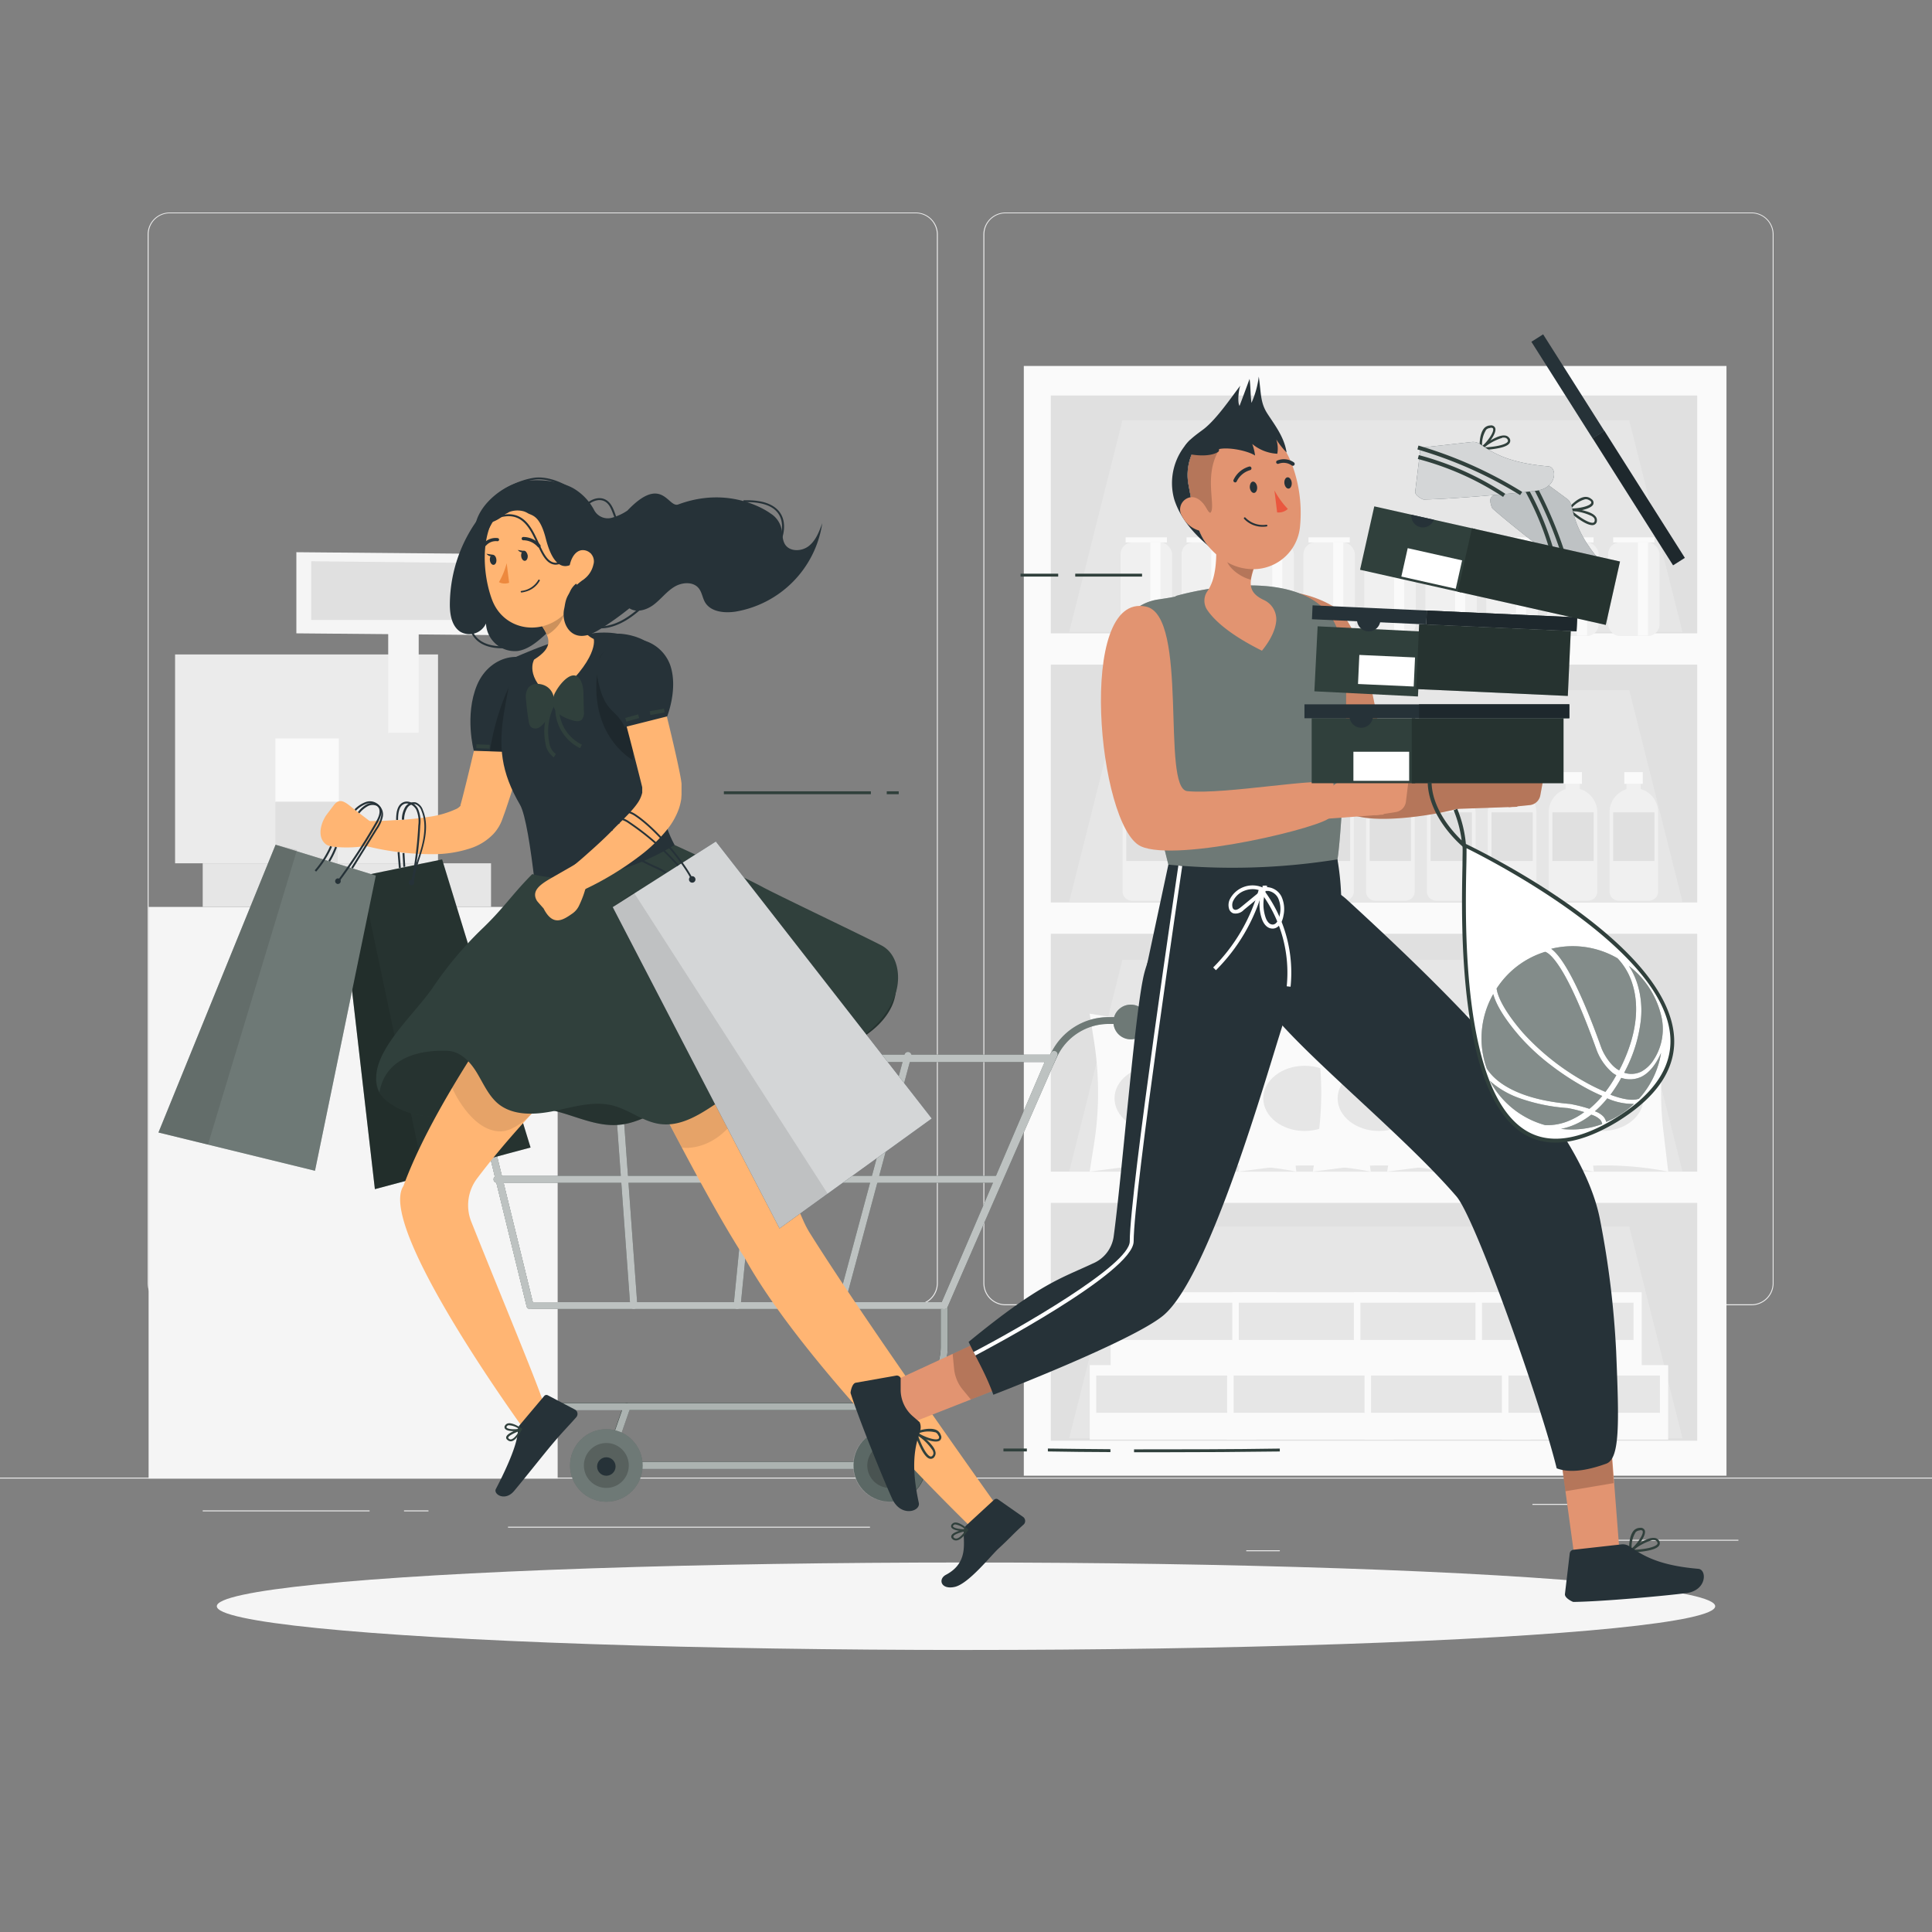 <svg xmlns="http://www.w3.org/2000/svg" viewBox="0 0 500 500"><rect x="0" y="0" width="500" height="500" fill="#808080" stroke="none"/><g id="freepik--background-complete--inject-292"><rect x="416.78" y="398.49" width="33.12" height="0.25" style="fill:#ebebeb"></rect><rect x="322.53" y="401.21" width="8.69" height="0.25" style="fill:#ebebeb"></rect><rect x="396.59" y="389.21" width="19.19" height="0.25" style="fill:#ebebeb"></rect><rect x="52.46" y="390.89" width="43.19" height="0.25" style="fill:#ebebeb"></rect><rect x="104.56" y="390.89" width="6.33" height="0.25" style="fill:#ebebeb"></rect><rect x="131.47" y="395.11" width="93.68" height="0.25" style="fill:#ebebeb"></rect><rect y="382.4" width="500" height="0.25" style="fill:#ebebeb"></rect><path d="M237,337.8H43.91a5.71,5.71,0,0,1-5.7-5.71V60.66A5.71,5.71,0,0,1,43.91,55H237a5.71,5.71,0,0,1,5.71,5.71V332.09A5.71,5.71,0,0,1,237,337.8ZM43.91,55.2a5.46,5.46,0,0,0-5.45,5.46V332.09a5.46,5.46,0,0,0,5.45,5.46H237a5.47,5.47,0,0,0,5.46-5.46V60.66A5.47,5.47,0,0,0,237,55.2Z" style="fill:#ebebeb"></path><path d="M453.31,337.8H260.21a5.72,5.72,0,0,1-5.71-5.71V60.66A5.72,5.72,0,0,1,260.21,55h193.1A5.71,5.71,0,0,1,459,60.66V332.09A5.71,5.71,0,0,1,453.31,337.8ZM260.21,55.2a5.47,5.47,0,0,0-5.46,5.46V332.09a5.47,5.47,0,0,0,5.46,5.46h193.1a5.47,5.47,0,0,0,5.46-5.46V60.66a5.47,5.47,0,0,0-5.46-5.46Z" style="fill:#ebebeb"></path><rect x="38.46" y="234.71" width="105.86" height="147.94" style="fill:#f5f5f5"></rect><rect x="45.31" y="169.37" width="68.05" height="54.05" style="fill:#ebebeb"></rect><rect x="71.28" y="191.1" width="16.41" height="16.41" style="fill:#fafafa"></rect><rect x="52.46" y="223.42" width="74.62" height="11.29" style="fill:#e6e6e6"></rect><rect x="71.28" y="207.51" width="16.12" height="16.12" style="fill:#e0e0e0"></rect><rect x="100.47" y="156.74" width="7.89" height="32.9" style="fill:#f5f5f5"></rect><polygon points="133.01 164.41 76.7 163.91 76.7 142.91 133.01 143.41 133.01 164.41" style="fill:#f5f5f5"></polygon><polygon points="129.6 160.44 80.54 160.44 80.54 145.25 129.6 145.77 129.6 160.44" style="fill:#e0e0e0"></polygon><rect x="282.02" y="353.29" width="43.03" height="19.28" style="fill:#fafafa"></rect><rect x="283.71" y="355.99" width="39.21" height="9.64" style="fill:#e6e6e6"></rect><rect x="317.58" y="353.29" width="43.03" height="19.28" style="fill:#fafafa"></rect><rect x="319.27" y="355.99" width="39.21" height="9.64" style="fill:#e6e6e6"></rect><rect x="353.14" y="353.29" width="43.03" height="19.28" style="fill:#fafafa"></rect><rect x="354.82" y="355.99" width="39.21" height="9.64" style="fill:#e6e6e6"></rect><rect x="388.69" y="353.29" width="43.03" height="19.28" style="fill:#fafafa"></rect><rect x="390.38" y="355.99" width="39.21" height="9.64" style="fill:#e6e6e6"></rect><rect x="264.96" y="94.71" width="181.85" height="287.2" style="fill:#fafafa"></rect><rect x="271.95" y="102.36" width="167.29" height="61.55" style="fill:#e0e0e0"></rect><rect x="271.95" y="172.01" width="167.29" height="61.55" style="fill:#e0e0e0"></rect><rect x="271.95" y="241.66" width="167.29" height="61.55" style="fill:#e0e0e0"></rect><rect x="271.95" y="311.31" width="167.29" height="61.55" style="fill:#e0e0e0"></rect><polygon points="435.43 303.21 276.7 303.21 290.48 248.43 421.65 248.43 435.43 303.21" style="fill:#e6e6e6"></polygon><polygon points="435.43 372.22 276.7 372.22 290.48 317.44 421.65 317.44 435.43 372.22" style="fill:#e6e6e6"></polygon><polygon points="435.43 233.39 276.7 233.39 290.48 178.62 421.65 178.62 435.43 233.39" style="fill:#e6e6e6"></polygon><polygon points="435.43 163.57 276.7 163.57 290.48 108.8 421.65 108.8 435.43 163.57" style="fill:#e6e6e6"></polygon><rect x="290.01" y="140.38" width="13.31" height="24.22" rx="3.03" style="fill:#f0f0f0"></rect><rect x="291.31" y="139.07" width="10.69" height="1.31" style="fill:#fafafa"></rect><rect x="297.71" y="140.38" width="2.61" height="24.12" style="fill:#fafafa"></rect><rect x="305.78" y="140.38" width="13.31" height="24.22" rx="3.03" style="fill:#f0f0f0"></rect><rect x="307.08" y="139.07" width="10.69" height="1.31" style="fill:#fafafa"></rect><rect x="313.48" y="140.38" width="2.61" height="24.12" style="fill:#fafafa"></rect><rect x="321.55" y="140.38" width="13.31" height="24.22" rx="3.03" style="fill:#f0f0f0"></rect><rect x="322.86" y="139.07" width="10.69" height="1.31" style="fill:#fafafa"></rect><rect x="329.25" y="140.38" width="2.61" height="24.12" style="fill:#fafafa"></rect><rect x="337.32" y="140.38" width="13.31" height="24.22" rx="3.03" style="fill:#f0f0f0"></rect><rect x="338.63" y="139.07" width="10.69" height="1.31" style="fill:#fafafa"></rect><rect x="345.03" y="140.38" width="2.61" height="24.12" style="fill:#fafafa"></rect><rect x="353.09" y="140.38" width="13.31" height="24.22" rx="3.03" style="fill:#f0f0f0"></rect><rect x="354.4" y="139.07" width="10.69" height="1.31" style="fill:#fafafa"></rect><rect x="360.8" y="140.38" width="2.61" height="24.12" style="fill:#fafafa"></rect><rect x="368.87" y="140.38" width="13.31" height="24.22" rx="3.03" style="fill:#f0f0f0"></rect><rect x="370.17" y="139.07" width="10.69" height="1.31" style="fill:#fafafa"></rect><rect x="376.57" y="140.38" width="2.61" height="24.12" style="fill:#fafafa"></rect><rect x="384.64" y="140.38" width="13.31" height="24.22" rx="3.03" style="fill:#f0f0f0"></rect><rect x="385.95" y="139.07" width="10.69" height="1.31" style="fill:#fafafa"></rect><rect x="392.34" y="140.38" width="2.61" height="24.12" style="fill:#fafafa"></rect><rect x="400.41" y="140.38" width="13.31" height="24.22" rx="3.03" style="fill:#f0f0f0"></rect><rect x="401.72" y="139.07" width="10.69" height="1.31" style="fill:#fafafa"></rect><rect x="408.11" y="140.38" width="2.61" height="24.12" style="fill:#fafafa"></rect><rect x="416.18" y="140.38" width="13.31" height="24.22" rx="3.03" style="fill:#f0f0f0"></rect><rect x="417.49" y="139.07" width="10.69" height="1.31" style="fill:#fafafa"></rect><rect x="423.89" y="140.38" width="2.61" height="24.12" style="fill:#fafafa"></rect><path d="M303.11,210.24v20.5a2.35,2.35,0,0,1-2.35,2.35h-7.87a2.35,2.35,0,0,1-2.35-2.35v-20.5a6.27,6.27,0,0,1,4.37-6v-1.41h3.69v1.37a6.1,6.1,0,0,1,2.67,1.58A6.24,6.24,0,0,1,303.11,210.24Z" style="fill:#f0f0f0"></path><rect x="294.36" y="199.82" width="4.77" height="3.03" style="fill:#fafafa"></rect><rect x="291.48" y="210.24" width="10.69" height="12.58" style="fill:#e0e0e0"></rect><path d="M318.86,210.24v20.5a2.35,2.35,0,0,1-2.35,2.35h-7.87a2.35,2.35,0,0,1-2.35-2.35v-20.5a6.27,6.27,0,0,1,4.37-6v-1.41h3.69v1.37A6,6,0,0,1,317,205.8,6.24,6.24,0,0,1,318.86,210.24Z" style="fill:#f0f0f0"></path><rect x="310.12" y="199.82" width="4.77" height="3.03" style="fill:#fafafa"></rect><rect x="307.23" y="210.24" width="10.69" height="12.58" style="fill:#e0e0e0"></rect><path d="M334.61,210.24v20.5a2.35,2.35,0,0,1-2.35,2.35h-7.87a2.35,2.35,0,0,1-2.35-2.35v-20.5a6.27,6.27,0,0,1,4.37-6v-1.41h3.69v1.37a6,6,0,0,1,2.67,1.58A6.24,6.24,0,0,1,334.61,210.24Z" style="fill:#f0f0f0"></path><rect x="325.87" y="199.82" width="4.77" height="3.03" style="fill:#fafafa"></rect><rect x="322.98" y="210.24" width="10.69" height="12.58" style="fill:#e0e0e0"></rect><path d="M350.37,210.24v20.5a2.35,2.35,0,0,1-2.35,2.35h-7.88a2.35,2.35,0,0,1-2.35-2.35v-20.5a6.27,6.27,0,0,1,4.37-6v-1.41h3.7v1.37a6.15,6.15,0,0,1,2.67,1.58A6.28,6.28,0,0,1,350.37,210.24Z" style="fill:#f0f0f0"></path><rect x="341.62" y="199.82" width="4.77" height="3.03" style="fill:#fafafa"></rect><rect x="338.73" y="210.24" width="10.69" height="12.58" style="fill:#e0e0e0"></rect><path d="M366.12,210.24v20.5a2.35,2.35,0,0,1-2.35,2.35h-7.88a2.35,2.35,0,0,1-2.35-2.35v-20.5a6.27,6.27,0,0,1,4.37-6v-1.41h3.7v1.37a6.15,6.15,0,0,1,2.67,1.58A6.24,6.24,0,0,1,366.12,210.24Z" style="fill:#f0f0f0"></path><rect x="357.37" y="199.82" width="4.77" height="3.03" style="fill:#fafafa"></rect><rect x="354.48" y="210.24" width="10.69" height="12.58" style="fill:#e0e0e0"></rect><path d="M381.87,210.24v20.5a2.35,2.35,0,0,1-2.35,2.35h-7.88a2.35,2.35,0,0,1-2.35-2.35v-20.5a6.28,6.28,0,0,1,4.38-6v-1.41h3.69v1.37A6.15,6.15,0,0,1,380,205.8,6.24,6.24,0,0,1,381.87,210.24Z" style="fill:#f0f0f0"></path><rect x="373.12" y="199.82" width="4.77" height="3.03" style="fill:#fafafa"></rect><rect x="370.24" y="210.24" width="10.69" height="12.58" style="fill:#e0e0e0"></rect><path d="M397.62,210.24v20.5a2.35,2.35,0,0,1-2.35,2.35H387.4a2.35,2.35,0,0,1-2.35-2.35v-20.5a6.27,6.27,0,0,1,4.37-6v-1.41h3.69v1.37a6.1,6.1,0,0,1,2.67,1.58A6.24,6.24,0,0,1,397.62,210.24Z" style="fill:#f0f0f0"></path><rect x="388.87" y="199.82" width="4.77" height="3.03" style="fill:#fafafa"></rect><rect x="385.99" y="210.24" width="10.69" height="12.58" style="fill:#e0e0e0"></rect><path d="M413.37,210.24v20.5a2.35,2.35,0,0,1-2.35,2.35h-7.87a2.35,2.35,0,0,1-2.35-2.35v-20.5a6.27,6.27,0,0,1,4.37-6v-1.41h3.69v1.37a6,6,0,0,1,2.67,1.58A6.24,6.24,0,0,1,413.37,210.24Z" style="fill:#f0f0f0"></path><rect x="404.63" y="199.82" width="4.77" height="3.03" style="fill:#fafafa"></rect><rect x="401.74" y="210.24" width="10.69" height="12.58" style="fill:#e0e0e0"></rect><path d="M429.12,210.24v20.5a2.35,2.35,0,0,1-2.35,2.35H418.9a2.35,2.35,0,0,1-2.35-2.35v-20.5a6.27,6.27,0,0,1,4.37-6v-1.41h3.69v1.37a6,6,0,0,1,2.67,1.58A6.24,6.24,0,0,1,429.12,210.24Z" style="fill:#f0f0f0"></path><rect x="420.38" y="199.82" width="4.77" height="3.03" style="fill:#fafafa"></rect><rect x="417.49" y="210.24" width="10.69" height="12.58" style="fill:#e0e0e0"></rect><path d="M316.24,303.21h0a84.67,84.67,0,0,0-27.23-.9l-7,.9,1.15-7.29a85.28,85.28,0,0,0,0-26.3L282,262.33l3.14.51a85.08,85.08,0,0,0,25.14.31l5.94-.82L315,272.49a85.19,85.19,0,0,0,0,20.56Z" style="fill:#fafafa"></path><ellipse cx="299.13" cy="284.26" rx="10.69" ry="8.44" style="fill:#e6e6e6"></ellipse><path d="M335.49,303.21h0a84.72,84.72,0,0,0-27.24-.9l-7,.9,1.14-7.29a84.66,84.66,0,0,0,0-26.3l-1.14-7.29,3.14.51a85,85,0,0,0,25.13.31l5.95-.82-1.24,10.16a84.19,84.19,0,0,0,0,20.56Z" style="fill:#fafafa"></path><ellipse cx="318.38" cy="284.26" rx="10.69" ry="8.44" style="fill:#e6e6e6"></ellipse><path d="M354.74,303.21h0a84.73,84.73,0,0,0-27.24-.9l-7,.9,1.14-7.29a84.66,84.66,0,0,0,0-26.3l-1.14-7.29,3.14.51a85,85,0,0,0,25.13.31l5.95-.82-1.24,10.16a84.19,84.19,0,0,0,0,20.56Z" style="fill:#fafafa"></path><ellipse cx="337.63" cy="284.26" rx="10.69" ry="8.44" style="fill:#e6e6e6"></ellipse><path d="M374,303.21h0a84.66,84.66,0,0,0-27.23-.9l-7,.9,1.14-7.29a84.66,84.66,0,0,0,0-26.3l-1.14-7.29,3.13.51a85.08,85.08,0,0,0,25.14.31l5.94-.82-1.24,10.16a85.19,85.19,0,0,0,0,20.56Z" style="fill:#fafafa"></path><ellipse cx="356.87" cy="284.26" rx="10.69" ry="8.44" style="fill:#e6e6e6"></ellipse><path d="M393.23,303.21h0a84.67,84.67,0,0,0-27.23-.9l-7,.9,1.15-7.29a85.28,85.28,0,0,0,0-26.3L359,262.33l3.14.51a85.08,85.08,0,0,0,25.14.31l5.94-.82L392,272.49a85.19,85.19,0,0,0,0,20.56Z" style="fill:#fafafa"></path><ellipse cx="376.12" cy="284.26" rx="10.69" ry="8.44" style="fill:#e6e6e6"></ellipse><path d="M412.48,303.21h0a84.72,84.72,0,0,0-27.24-.9l-7,.9,1.14-7.29a84.66,84.66,0,0,0,0-26.3l-1.14-7.29,3.14.51a85,85,0,0,0,25.13.31l6-.82-1.24,10.16a84.19,84.19,0,0,0,0,20.56Z" style="fill:#fafafa"></path><ellipse cx="395.37" cy="284.26" rx="10.69" ry="8.44" style="fill:#e6e6e6"></ellipse><path d="M431.73,303.21h0a84.72,84.72,0,0,0-27.24-.9l-7,.9,1.14-7.29a84.66,84.66,0,0,0,0-26.3l-1.14-7.29,3.14.51a85,85,0,0,0,25.13.31l6-.82-1.24,10.16a84.19,84.19,0,0,0,0,20.56Z" style="fill:#fafafa"></path><ellipse cx="414.62" cy="284.26" rx="10.69" ry="8.44" style="fill:#e6e6e6"></ellipse><rect x="282.02" y="353.29" width="43.03" height="19.28" style="fill:#fafafa"></rect><rect x="283.71" y="355.99" width="39.21" height="9.64" style="fill:#e6e6e6"></rect><rect x="317.58" y="353.29" width="43.03" height="19.28" style="fill:#fafafa"></rect><rect x="319.27" y="355.99" width="39.21" height="9.64" style="fill:#e6e6e6"></rect><rect x="353.14" y="353.29" width="43.03" height="19.28" style="fill:#fafafa"></rect><rect x="354.82" y="355.99" width="39.21" height="9.64" style="fill:#e6e6e6"></rect><rect x="388.69" y="353.29" width="43.03" height="19.28" style="fill:#fafafa"></rect><rect x="390.38" y="355.99" width="39.21" height="9.64" style="fill:#e6e6e6"></rect><rect x="287.44" y="334.44" width="43.03" height="19.28" style="fill:#fafafa"></rect><rect x="289.12" y="337.14" width="39.21" height="9.64" style="fill:#e6e6e6"></rect><rect x="318.91" y="334.44" width="43.03" height="19.28" style="fill:#fafafa"></rect><rect x="320.6" y="337.14" width="39.21" height="9.64" style="fill:#e6e6e6"></rect><rect x="350.38" y="334.44" width="43.03" height="19.28" style="fill:#fafafa"></rect><rect x="352.07" y="337.14" width="39.21" height="9.64" style="fill:#e6e6e6"></rect><rect x="381.85" y="334.44" width="43.03" height="19.28" style="fill:#fafafa"></rect><rect x="383.54" y="337.14" width="39.21" height="9.64" style="fill:#e6e6e6"></rect></g><g id="freepik--Shadow--inject-292"><ellipse id="freepik--path--inject-292" cx="250" cy="415.69" rx="193.89" ry="11.32" style="fill:#f5f5f5"></ellipse></g><g id="freepik--Cart--inject-292"><path d="M292.63,260a4.49,4.49,0,0,0-4.3,3.23H286.8A16.57,16.57,0,0,0,272,272.56l-5.14,10.7a.9.9,0,0,0,.42,1.21.92.92,0,0,0,.39.09.91.91,0,0,0,.82-.52l5.15-10.7A14.73,14.73,0,0,1,286.8,265h1.38a4.49,4.49,0,1,0,4.45-5Z" style="fill:#30403C"></path><path d="M292.63,260a4.49,4.49,0,0,0-4.3,3.23H286.8A16.57,16.57,0,0,0,272,272.56l-5.14,10.7a.9.9,0,0,0,.42,1.21.92.92,0,0,0,.39.09.91.91,0,0,0,.82-.52l5.15-10.7A14.73,14.73,0,0,1,286.8,265h1.38a4.49,4.49,0,1,0,4.45-5Z" style="fill:#fff;opacity:0.3"></path><path d="M156.92,380.16a.79.79,0,0,1-.3-.05.91.91,0,0,1-.56-1.15l5.29-15.25a.9.9,0,0,1,1.15-.55.91.91,0,0,1,.56,1.15l-5.29,15.24A.9.9,0,0,1,156.92,380.16Z" style="fill:#30403C"></path><path d="M232.91,380.16H159.56a.91.91,0,0,1,0-1.81h72.08l-4.87-14a.91.91,0,0,1,.56-1.15.89.89,0,0,1,1.15.55L233.77,379a.92.92,0,0,1-.12.82A.9.9,0,0,1,232.91,380.16Z" style="fill:#30403C"></path><path d="M228.8,364.92H137a.91.91,0,1,1,0-1.81H228.8a14.67,14.67,0,0,0,14.66-14.66V337.86a.91.91,0,1,1,1.81,0v10.59A16.49,16.49,0,0,1,228.8,364.92Z" style="fill:#30403C"></path><path d="M244.37,337a.91.91,0,0,0-.91.91v10.59a14.67,14.67,0,0,1-14.66,14.66H137a.91.91,0,1,0,0,1.81h24l-4.87,14a.91.91,0,0,0,.56,1.15.79.79,0,0,0,.3.05.9.9,0,0,0,.85-.61l5.08-14.63H227l4.65,13.43H159.56a.91.91,0,0,0,0,1.81h73.35a.9.9,0,0,0,.74-.38.92.92,0,0,0,.12-.82l-4.87-14a16.47,16.47,0,0,0,16.37-16.46V337.86A.9.9,0,0,0,244.37,337Z" style="fill:#30403C"></path><path d="M244.37,337a.91.91,0,0,0-.91.91v10.59a14.67,14.67,0,0,1-14.66,14.66H137a.91.91,0,1,0,0,1.81h24l-4.87,14a.91.91,0,0,0,.56,1.15.79.79,0,0,0,.3.05.9.9,0,0,0,.85-.61l5.08-14.63H227l4.65,13.43H159.56a.91.91,0,0,0,0,1.81h73.35a.9.9,0,0,0,.74-.38.92.92,0,0,0,.12-.82l-4.87-14a16.47,16.47,0,0,0,16.37-16.46V337.86A.9.9,0,0,0,244.37,337Z" style="fill:#fff;opacity:0.6"></path><path d="M244.37,338.76H137.17a.9.9,0,0,1-.88-.69l-15.67-64a1,1,0,0,1,.17-.78.93.93,0,0,1,.71-.34H271.73a.93.93,0,0,1,.76.4.94.94,0,0,1,.07.86l-27.36,64A.89.89,0,0,1,244.37,338.76ZM137.88,337H243.77l26.59-62.15H122.66Z" style="fill:#30403C"></path><path d="M258.34,306.11H128.54a.91.91,0,0,1,0-1.81h129.8a.91.91,0,0,1,0,1.81Z" style="fill:#30403C"></path><path d="M137.17,338.76a.9.9,0,0,1-.88-.69l-15.67-64a.91.91,0,1,1,1.76-.43l15.67,64a.91.91,0,0,1-.67,1.1Z" style="fill:#30403C"></path><path d="M164,338.76a.9.9,0,0,1-.9-.84l-4.65-64.2a.9.9,0,0,1,.84-1,.88.88,0,0,1,1,.83l4.65,64.2a.91.91,0,0,1-.84,1Z" style="fill:#30403C"></path><path d="M190.77,338.76h-.09a.9.9,0,0,1-.81-1l6.37-64.44a.9.9,0,1,1,1.8.18L191.67,338A.91.91,0,0,1,190.77,338.76Z" style="fill:#30403C"></path><path d="M217.57,338.76l-.24,0a.91.91,0,0,1-.64-1.11L234.08,273a.91.91,0,1,1,1.75.47l-17.39,64.67A.89.89,0,0,1,217.57,338.76Z" style="fill:#30403C"></path><path d="M244.37,338.76a1,1,0,0,1-.37-.07.92.92,0,0,1-.46-1.2l28.4-64.9a.91.91,0,1,1,1.66.73l-28.4,64.9A.91.91,0,0,1,244.37,338.76Z" style="fill:#30403C"></path><g style="opacity:0.7"><path d="M244.37,338.76H137.17a.9.9,0,0,1-.88-.69l-15.67-64a1,1,0,0,1,.17-.78.93.93,0,0,1,.71-.34H271.73a.93.93,0,0,1,.76.4.94.94,0,0,1,.07.86l-27.36,64A.89.89,0,0,1,244.37,338.76ZM137.88,337H243.77l26.59-62.15H122.66Z" style="fill:#fafafa"></path><path d="M258.34,306.11H128.54a.91.91,0,0,1,0-1.81h129.8a.91.91,0,0,1,0,1.81Z" style="fill:#fafafa"></path><path d="M137.17,338.76a.9.9,0,0,1-.88-.69l-15.67-64a.91.91,0,1,1,1.76-.43l15.67,64a.91.91,0,0,1-.67,1.1Z" style="fill:#fafafa"></path><path d="M164,338.76a.9.9,0,0,1-.9-.84l-4.65-64.2a.9.9,0,0,1,.84-1,.88.88,0,0,1,1,.83l4.65,64.2a.91.91,0,0,1-.84,1Z" style="fill:#fafafa"></path><path d="M190.77,338.76h-.09a.9.9,0,0,1-.81-1l6.37-64.44a.9.9,0,1,1,1.8.18L191.67,338A.91.91,0,0,1,190.77,338.76Z" style="fill:#fafafa"></path><path d="M217.57,338.76l-.24,0a.91.91,0,0,1-.64-1.11L234.08,273a.91.91,0,1,1,1.75.47l-17.39,64.67A.89.89,0,0,1,217.57,338.76Z" style="fill:#fafafa"></path><path d="M244.37,338.76a1,1,0,0,1-.37-.07.92.92,0,0,1-.46-1.2l28.4-64.9a.91.91,0,1,1,1.66.73l-28.4,64.9A.91.91,0,0,1,244.37,338.76Z" style="fill:#fafafa"></path></g><circle cx="156.92" cy="379.26" r="9.39" transform="translate(-222.22 222.04) rotate(-45)" style="fill:#30403C"></circle><g style="opacity:0.3"><circle cx="156.92" cy="379.26" r="9.39" transform="translate(-222.22 222.04) rotate(-45)" style="fill:#fff"></circle></g><path d="M162.73,379.26a5.81,5.81,0,1,1-5.81-5.81A5.81,5.81,0,0,1,162.73,379.26Z" style="opacity:0.2"></path><circle cx="156.92" cy="379.53" r="2.39" style="fill:#263238"></circle><circle cx="230.27" cy="379.26" r="9.39" transform="translate(-191.75 516.23) rotate(-76.72)" style="fill:#30403C"></circle><g style="opacity:0.7"><circle cx="230.14" cy="379.26" r="9.39" transform="translate(-200.77 273.82) rotate(-45)" style="fill:#fff;opacity:0.3"></circle></g><path d="M236.08,379.26a5.81,5.81,0,1,1-5.81-5.81A5.81,5.81,0,0,1,236.08,379.26Z" style="opacity:0.2"></path><path d="M232.66,379.53a2.39,2.39,0,1,1-2.39-2.39A2.4,2.4,0,0,1,232.66,379.53Z" style="fill:#263238"></path></g><g id="freepik--Lines--inject-292"><path d="M300.91,375.84h-7.42v-.75c12.4,0,25.1,0,37.72-.2v.75C321.1,375.77,310.93,375.84,300.91,375.84Z" style="fill:#30403C"></path><path d="M287.38,375.8c-5.33,0-10.78-.09-16.19-.17v-.75c5.41.08,10.86.13,16.19.17Z" style="fill:#30403C"></path><rect x="259.69" y="374.88" width="6.06" height="0.75" style="fill:#30403C"></rect><rect x="187.34" y="204.79" width="38.04" height="0.75" style="fill:#30403C"></rect><rect x="229.49" y="204.79" width="3.1" height="0.75" style="fill:#30403C"></rect><rect x="278.27" y="148.47" width="17.29" height="0.75" style="fill:#30403C"></rect><rect x="264.12" y="148.47" width="9.74" height="0.75" style="fill:#30403C"></rect></g><g id="freepik--character-1--inject-292"><polygon points="137.31 296.98 97.02 307.75 87.83 227.88 114.42 222.42 137.31 296.98" style="fill:#30403C"></polygon><polygon points="137.31 296.98 97.02 307.75 87.83 227.88 114.42 222.42 137.31 296.98" style="opacity:0.2"></polygon><polygon points="97.02 307.75 109.76 304.35 93.34 226.4 87.83 227.88 97.02 307.75" style="opacity:0.1"></polygon><path d="M107.18,228.11a.72.72,0,0,1-.38.95.72.72,0,1,1-.57-1.33A.72.72,0,0,1,107.18,228.11Z" style="fill:#263238"></path><polygon points="81.52 302.99 41.01 293.09 71.32 218.62 97.26 226.6 81.52 302.99" style="fill:#30403C"></polygon><polygon points="81.52 302.99 41.01 293.09 71.32 218.62 97.26 226.6 81.52 302.99" style="fill:#fff;opacity:0.3"></polygon><polygon points="41.01 293.09 53.82 296.22 76.86 219.97 71.32 218.62 41.01 293.09" style="opacity:0.1"></polygon><path d="M88.18,228.11a.72.72,0,0,1-.79.65.71.71,0,0,1-.65-.78.72.72,0,0,1,1.44.13Z" style="fill:#263238"></path><g id="freepik--Character--inject-217--inject-292"><path d="M140.15,176.42c-1.28,5.67-2.7,11.2-4.27,16.77s-3.19,11.09-5.11,16.69l-.79,2.19a11,11,0,0,1-2.23,3.7,14.28,14.28,0,0,1-5.73,3.68,30.65,30.65,0,0,1-10,1.61,70.15,70.15,0,0,1-18-2.29l.87-6.26,4.14-.08c1.39-.05,2.78-.17,4.15-.21,2.68-.15,5.36-.44,8-.85a24.63,24.63,0,0,0,6.72-1.93,3.19,3.19,0,0,0,1.34-1c0-.07-.09,0-.09,0l.51-1.89c1.38-5.39,2.7-11,4-16.48s2.7-11.09,4.14-16.59Z" style="fill:#ffb573"></path><path d="M86.75,219.18a5.8,5.8,0,0,1-2.16-.51c-2.47-1.61-1.83-5.14-.22-7.61h0c.07-.11,1.92-2.55,2-2.65,1.78-2.34,3.34-.46,5.68,1.32l4.69,3.57-1.49,5.54a32,32,0,0,1-6.7.46C88.13,219.28,87.45,219.25,86.75,219.18Z" style="fill:#ffb573"></path><path d="M123.45,177.3c-3.28,7.84-.83,17-.83,17l11.37.39s9.9-14.9,6.57-20.67C136.85,167.6,126.92,169,123.45,177.3Z" style="fill:#263238"></path><path d="M134,194.68l-7.23-.25a64.61,64.61,0,0,1,4.15-14.88c3-6.86,5.65-9.2,9.24-8C142.72,179.84,134,194.68,134,194.68Z" style="opacity:0.2;isolation:isolate"></path><path d="M159.81,164c1.15-.09,12.94.61,12,11.81-4.29,44,2.67,39.14,11.32,57.93l-43.23,10.14s-2.42-30.63-5.33-35.62c-4.89-8.4-5.7-15-4-24.63,1.88-10.62,2.82-13.57,2.82-13.57C137.39,168.37,150.72,162.32,159.81,164Z" style="fill:#263238"></path><path d="M163.78,196.72c-.35-5.41,4.85-27.06,2.67-29.2-1.48-.47-8.44-2-11.18,2.48C150.76,189.75,163.78,196.72,163.78,196.72Z" style="opacity:0.2;isolation:isolate"></path><path d="M108.54,288.62c11,1.82,22.28-3.48,33.25-1.5,6.17,1.12,12,4.51,18.26,4,5.2-.41,9.74-3.46,14.48-5.64,15.13-6.95,33.46-7.82,47.73-16.4,3.6-2.16,6.94-5.06,8.63-8.9s1.41-8.76-1.5-11.79a17.42,17.42,0,0,0-4.66-3.11,111.53,111.53,0,0,0-36.27-11.53c-16.92-2.46-34.24,2.7-49.1,11.15-11.34,6.44-21.48,14.73-31.22,23.35-2.76,2.44-10.2,6.79-10.76,10.67C96.56,284.57,104.25,287.91,108.54,288.62Z" style="fill:#30403C"></path><path d="M108.54,288.62c11,1.82,22.28-3.48,33.25-1.5,6.17,1.12,12,4.51,18.26,4,5.2-.41,9.74-3.46,14.48-5.64,15.13-6.95,33.46-7.82,47.73-16.4,3.6-2.16,6.94-5.06,8.63-8.9s1.41-8.76-1.5-11.79a17.42,17.42,0,0,0-4.66-3.11,111.53,111.53,0,0,0-36.27-11.53c-16.92-2.46-34.24,2.7-49.1,11.15-11.34,6.44-21.48,14.73-31.22,23.35-2.76,2.44-10.2,6.79-10.76,10.67C96.56,284.57,104.25,287.91,108.54,288.62Z" style="opacity:0.2"></path><path d="M175.6,238s24.8,61,32.42,78.17a25.38,25.38,0,0,0,1.55,2.91c14.81,23.69,49.95,72.8,49.95,72.8l-6.1,5.43s-44.73-42.72-60.79-71.94c-14.49-22.27-41.87-79.44-41.87-79.44Z" style="fill:#ffb573"></path><path d="M249.45,396.09c-.28,2.87,1.42,8.27-4.65,11.47-2.08,1.1-1.32,3.91,2.27,3.13s9.37-8.11,11.32-9.9c3.16-2.91,3.94-3.93,6.49-6.21a1.8,1.8,0,0,0,.19-.2,1.3,1.3,0,0,0-.29-1.8l-6.48-4.53a.79.79,0,0,0-1,.06l-7.19,6.63A2,2,0,0,0,249.45,396.09Z" style="fill:#263238"></path><path d="M247.51,398.66c1.16-.06,2.4-1.66,3-2.61a.23.23,0,0,0,0-.18.25.25,0,0,0-.28-.19c-.61.11-3.64.73-4,1.73a.7.7,0,0,0,.1.71,1.07,1.07,0,0,0,.14.16A1.28,1.28,0,0,0,247.51,398.66Zm-.07-.49a.86.86,0,0,1-.69-.34.46.46,0,0,1,0-.24c.12-.47,1.72-1,3-1.3C248.89,397.45,248.06,398.19,247.44,398.17Z" style="fill:#30403C"></path><path d="M250.39,396.15a.21.21,0,0,0,.12-.07.25.25,0,0,0,0-.34c-.11-.07-2-1.79-3.29-1.71a1.16,1.16,0,0,0-.85.41.72.72,0,0,0-.13.89c0,.06.09.11.13.16C247.12,396.21,249.43,396.4,250.39,396.15Zm-3.74-1.08s-.08-.13.08-.31a.67.67,0,0,1,.51-.24,4.88,4.88,0,0,1,2.5,1.23C248.64,395.83,246.93,395.53,246.65,395.07Z" style="fill:#30403C"></path><path d="M168.63,281.92,176.47,297s5.39.95,10.87-4a35.39,35.39,0,0,1,9.91-6.68l-9.91-22.1Z" style="opacity:0.1"></path><path d="M162.32,264.15S139.38,283.88,123.46,305a11.51,11.51,0,0,0-1.5,11.16c8.7,21.83,20,48.66,18.88,48.14l-4.49,6.63s-39-53.31-31.94-64c9-24.67,34.11-57.24,34.11-57.24Z" style="fill:#ffb573"></path><path d="M126.33,266.5l-9.34,15s4.85,11.3,12.54,11.3c3.92,0,8.12-4.65,8.12-4.65l13.11-11.78Z" style="opacity:0.1"></path><path d="M134,370.22c.1,2.88-2.47,9-5.67,15.13-.71,1.35,2.36,3.31,4.71.52s8.14-10.09,9.85-12.09c2.77-3.3,4-4.45,6.24-7a1.51,1.51,0,0,0,.18-.26,1.29,1.29,0,0,0-.54-1.74l-7-3.68a.76.76,0,0,0-.94.19l-6.3,7.48A2.16,2.16,0,0,0,134,370.22Z" style="fill:#263238"></path><path d="M132.35,373c1.14-.19,2.17-2,2.68-3a.26.26,0,0,0,0-.27.26.26,0,0,0-.26-.07c-.59.22-3.52,1.18-3.76,2.23a.68.68,0,0,0,.23.68.7.7,0,0,0,.16.13A1.16,1.16,0,0,0,132.35,373Zm0-.48a.84.84,0,0,1-.73-.26.36.36,0,0,1-.09-.22c.12-.49,1.59-1.2,2.85-1.67C133.61,371.6,132.89,372.39,132.3,372.49Z" style="fill:#30403C"></path><path d="M134.92,370.09a.24.24,0,0,0,.16-.2.25.25,0,0,0-.1-.23c-.09-.06-2.16-1.53-3.46-1.3a1.18,1.18,0,0,0-.79.53.7.7,0,0,0,0,.9l.15.14C131.69,370.54,134,370.44,134.92,370.09Zm-3.77-.61c-.07,0-.13-.12,0-.32a.72.72,0,0,1,.47-.31,4.84,4.84,0,0,1,2.64.92C133.18,370,131.44,369.89,131.15,369.48Z" style="fill:#30403C"></path><path d="M145.7,156.54c-.2,3.3-2.68,6-5.14,8.18-1.92,1.71-4.06,3.39-6.6,3.76a7.49,7.49,0,0,1-8.19-7.12,4.71,4.71,0,0,1-6.68,2.11c-2.2-1.47-2.68-4.47-2.67-7.11a37.82,37.82,0,0,1,8.22-23.25c1.77,1.62,4.56.75,5.8.18a6.07,6.07,0,0,0,1.24-.74h0a6.07,6.07,0,0,1,3.86-.17h0c2.25,2.05,3.47,5,4.6,7.87q2.09,5.24,4.16,10.48A14,14,0,0,1,145.7,156.54Z" style="fill:#263238"></path><path d="M146.78,150.37c.74,5.27,2.28,12.85,6.88,15,0,0,1.56,5.12-10.56,15.41-7.55-5.5-4.88-10.07-4.88-10.07,5.08-3.23,4.16-5.43,1.87-8.95Z" style="fill:#ffb573"></path><path d="M144.06,155l-3.91,6.75a16.84,16.84,0,0,1,1.42,2.56c2-1,4.71-4,4.37-6.43A7,7,0,0,0,144.06,155Z" style="opacity:0.2;isolation:isolate"></path><path d="M150.32,139.64c.58,8.88,1,12.62-2.87,17.7-5.84,7.65-16.88,6.41-20.1-2.11-2.88-7.68-3.35-21,4.85-25.51a12.14,12.14,0,0,1,18.12,9.92Z" style="fill:#ffb573"></path><path d="M136.57,143.72c.08.72-.23,1.35-.69,1.42s-.93-.48-1-1.2.22-1.35.68-1.41S136.44,143.05,136.57,143.72Z" style="fill:#263238"></path><path d="M128.46,144.77c.09.73-.22,1.34-.68,1.41s-.93-.48-1-1.2.22-1.35.69-1.4S128.37,144.05,128.46,144.77Z" style="fill:#263238"></path><path d="M127.66,143.59l-1.79-.28S126.92,144.55,127.66,143.59Z" style="fill:#263238"></path><path d="M131.13,145.75a19.77,19.77,0,0,1-2,4.91,3.22,3.22,0,0,0,2.63.15Z" style="fill:#ed893e"></path><path d="M136,153.12a6.18,6.18,0,0,1-1,.21.21.21,0,0,1-.24-.17h0a.21.21,0,0,1,.19-.23,5.78,5.78,0,0,0,4.35-2.81.21.21,0,0,1,.38.18A5.89,5.89,0,0,1,136,153.12Z" style="fill:#263238"></path><path d="M139.62,141.68a.42.42,0,0,1-.48-.17,5,5,0,0,0-3.64-1.69.43.43,0,1,1,0-.85h0a5.78,5.78,0,0,1,4.34,2.08.42.42,0,0,1-.11.58h0A.31.31,0,0,1,139.62,141.68Z" style="fill:#263238"></path><path d="M125.56,141.33a.41.41,0,0,1-.42-.1.43.43,0,0,1,0-.6,4.18,4.18,0,0,1,3.67-1.37.41.41,0,0,1,.35.46v0a.42.42,0,0,1-.49.34h0a3.39,3.39,0,0,0-2.86,1.11A.42.42,0,0,1,125.56,141.33Z" style="fill:#263238"></path><path d="M135.78,142.61l-1.79-.28S135,143.52,135.78,142.61Z" style="fill:#263238"></path></g><path d="M137.76,226.21c-5,5-7.27,8.62-12.56,13.75a94.13,94.13,0,0,0-13,15.34c-5.28,7.89-18.26,18.51-14,27.42,1.78-10.33,12.86-11,17.77-10.75,3.24.16,5.76,2.87,7.44,5.65s3,5.91,5.48,8c3.94,3.24,9.67,2.91,14.66,1.87s10.14-2.64,15.07-1.37c4.14,1.06,7.65,4.05,11.87,4.73,7.42,1.18,13.72-4.89,20.19-8.72,7.2-4.25,15.59-5.92,23.36-9s15.48-8.36,17.84-16.37c1.28-4.33.36-9.83-3.6-12-3.4-1.85-26.94-13.05-30.84-15.15-6-3.24-22.85-10.92-22.85-10.92C153.73,231.28,137.76,226.21,137.76,226.21Z" style="fill:#30403C"></path><path d="M212.8,135.4a27.3,27.3,0,0,1-22.52,22.9c-2.87.41-6.35.06-7.82-2.44-.66-1.14-.79-2.57-1.62-3.6-1.44-1.82-4.36-1.59-6.34-.38s-3.4,3.13-5.24,4.55-4.44,2.24-6.37,1a78.67,78.67,0,0,1-8,5.66c-1.7,1-3.74,1.88-5.65,1.29-2.65-.81-3.83-4.12-3.23-6.83.42-1.86.14-4,4.83-7.45,1.15-.85,1.74-3.8,2.17-6.86a2.5,2.5,0,0,1-.86.19c-1.67.09-2.27,1.45-3.7,2.29-.54.32-4.66,3.64-7.19-6.31-1.56-6.15-3.61-5.95-4.66-6.59a5.11,5.11,0,0,0-1-.47h0a6.07,6.07,0,0,0-3.86.17h0c-.37.29-.86.41-1.24.74-3.7,3.16-7.29,2.28-7.38,2.18,1.18-5.17,7.32-10.11,12.56-10.92,4.53-.71,10.35.22,13.31,2.23a14.17,14.17,0,0,1,4.73,5.17,4,4,0,0,0,4.89,2,13.36,13.36,0,0,0,3.77-1.79c9-9.45,10.51-.59,13.15-1.58,13.66-5.07,23.46,2,23.9,2.35h0a6.29,6.29,0,0,1,2.76,3.72c.36,1.45.21,3.07,1,4.31,1.28,1.93,4.34,1.8,6.15.36S212,137.58,212.8,135.4Z" style="fill:#263238"></path><path d="M155.12,136.75c-.2-.71-.34-1.32-.4-1.58A13.55,13.55,0,0,1,155.12,136.75Z" style="fill:#263238"></path><path d="M143.88,146.14a2.88,2.88,0,0,1-.78-.1c-1.92-.5-3-2.86-4.14-5.36-1.85-4.05-4-8.65-10.17-6.57l-.16-.48c6.65-2.22,8.94,2.81,10.78,6.84,1.1,2.39,2.13,4.65,3.82,5.09,1.06.28,2.34-.15,3.93-1.3.84-.62,1.52-4,2.12-7.07.55-2.78,1-5.19,1.66-6,1.39-1.73,3.83-2.93,5.8-1.87,1.42.77,2,2.35,2.55,3.88s1.06,3,2.35,3.62l-.23.44c-1.46-.74-2-2.34-2.6-3.89s-1.05-2.93-2.31-3.61c-1.71-.92-3.94.21-5.17,1.74-.56.69-1.07,3.27-1.56,5.76-.68,3.41-1.31,6.64-2.32,7.37A6.36,6.36,0,0,1,143.88,146.14Z" style="fill:#263238"></path><path d="M153.57,146.11a6.41,6.41,0,0,1-2.75,4c-1.9,1.19-3.49-.34-3.51-2.48,0-1.92,1-4.85,3.12-5.23a2.87,2.87,0,0,1,3.24,2.45A2.74,2.74,0,0,1,153.57,146.11Z" style="fill:#ffb573"></path><path d="M130,167.78c-2.59,0-5.29-.59-7-2.48-5.06-5.43-1.34-22.5,5.14-32.15l.41.28c-6.38,9.5-10.1,26.25-5.19,31.53,3.4,3.65,10.81,2.07,13.13,1.23l.17.48A21.34,21.34,0,0,1,130,167.78Z" style="fill:#263238"></path><path d="M155,137.74h-.5c0-3.37-1.76-6.74-5-9.5-3.48-3-8.05-4.62-11.38-4.08-3.81.61-9,3-11.45,6.68l-.42-.28c2.52-3.84,7.88-6.26,11.79-6.89,3.46-.56,8.2,1.12,11.78,4.19C153.15,130.71,155,134.22,155,137.74Z" style="fill:#263238"></path><path d="M155.26,162.62a8.76,8.76,0,0,1-6.66-2.78,6.73,6.73,0,0,1-1.51-5,5.36,5.36,0,0,1,2-3.79l.31.39a5,5,0,0,0-1.79,3.45,6.21,6.21,0,0,0,1.4,4.59,8.71,8.71,0,0,0,8.38,2.39c2.6-.55,5.14-2,8-4.5a79.6,79.6,0,0,0,8.22-8.9c4-4.78,8.12-9.73,13.65-12.76l.24.44c-5.45,3-9.54,7.89-13.5,12.64a80.64,80.64,0,0,1-8.28,9c-2.92,2.58-5.53,4-8.22,4.61A10.41,10.41,0,0,1,155.26,162.62Z" style="fill:#263238"></path><path d="M190.11,148.7a4.15,4.15,0,0,1-.79-.07l.08-.49c3.34.58,7.78-3.2,10.43-5.46,1.47-1.24,3.41-5.5,2.16-8.7-1.09-2.82-4.41-4.22-9.59-4l0-.5c6.84-.24,9.25,2.23,10.08,4.35,1.38,3.55-.8,8-2.3,9.27C197.63,145.21,193.53,148.7,190.11,148.7Z" style="fill:#263238"></path><path d="M167.93,168.54c2.09,5.61,8.26,31.13,8.45,34.31,0,.45,0,.88,0,1.35s0,.93,0,1.44l-.05.78c0,.34-.08.7-.14,1a14.15,14.15,0,0,1-.47,1.81,18.24,18.24,0,0,1-2.94,5.3,39.58,39.58,0,0,1-7.06,6.87,79.5,79.5,0,0,1-15.58,9.31l-3.23-5.41,3.21-2.69c1.07-.91,2.11-1.86,3.15-2.78,2.08-1.87,4.1-3.76,5.94-5.7,1.78-1.78,4.67-4.5,6-6.61a7.81,7.81,0,0,0,1-2.37,1.37,1.37,0,0,0,0-.29l0-.06,0-.29c0-.24,0-.49,0-.73s-6.87-27.15-8.66-32.42Z" style="fill:#ffb573"></path><path d="M151.88,228.53a26.26,26.26,0,0,1-2,5.8,5.19,5.19,0,0,1-1.79,2.12c-2.41,1.68-5,3.39-7.41-1.34h0c-.08-.1-1.66-1.85-1.73-2-1.5-2.53.84-4.17,3.37-5.67l6.81-3.91Z" style="fill:#ffb573"></path><path d="M154.66,175.56c1.81,9.26,4.69,7.6,7,12.61l11-2.77s2.95-7.35.72-13.46a10.28,10.28,0,0,0-16-4.35A7.71,7.71,0,0,0,154.66,175.56Z" style="fill:#263238"></path><rect x="162.97" y="184.91" width="3.46" height="1" transform="matrix(0.96, -0.27, 0.27, 0.96, -44.55, 52.29)" style="fill:#30403C"></rect><rect x="124.51" y="191.46" width="1" height="3.46" transform="translate(-72.94 310.52) rotate(-87.75)" style="fill:#30403C"></rect><rect x="168.21" y="183.71" width="3.74" height="1" transform="translate(-29.88 32.97) rotate(-10.18)" style="fill:#30403C"></rect><polygon points="241.14 289.47 201.74 317.92 158.58 234.76 185.26 217.78 241.14 289.47" style="fill:#263238"></polygon><polygon points="241.14 289.47 201.74 317.92 158.58 234.76 185.26 217.78 241.14 289.47" style="fill:#fff;opacity:0.8"></polygon><polygon points="201.74 317.92 214.2 308.93 163.97 230.87 158.58 234.76 201.74 317.92" style="opacity:0.1"></polygon><path d="M179.74,227a.84.84,0,0,1,0,1.19.84.84,0,1,1,0-1.19Z" style="fill:#263238"></path><path d="M139.4,177a3.08,3.08,0,0,0-2.64.93,4.38,4.38,0,0,0-.61,3.21c.14,1.87.37,3.72.68,5.57a2.73,2.73,0,0,0,.52,1.37,1.83,1.83,0,0,0,2.1.24,5,5,0,0,0,1.62-1.55,11.14,11.14,0,0,0,2.18-4.19C143.88,179.73,142.32,177.27,139.4,177Z" style="fill:#30403C"></path><path d="M143.81,179a4.83,4.83,0,0,0-.44,4.13c.75,1.79,2.75,2.65,4.6,3.24.88.29,2,.5,2.62-.15a2.65,2.65,0,0,0,.51-2L151,179.9a9.38,9.38,0,0,0-.39-3C148.91,172.13,145.08,176.64,143.81,179Z" style="fill:#30403C"></path><path d="M143.33,196a5.29,5.29,0,0,1-2.18-3.74,15.68,15.68,0,0,1,1.53-10.35l.88.47a14.7,14.7,0,0,0-1.43,9.68,4.4,4.4,0,0,0,1.72,3.09Z" style="fill:#30403C"></path><path d="M150.14,193.64a11.48,11.48,0,0,1-6.44-10.5l1,0a10.49,10.49,0,0,0,5.88,9.57Z" style="fill:#30403C"></path><path d="M175.33,224.13a65.86,65.86,0,0,0-12.56-11,6.06,6.06,0,0,0-2.05-1,2,2,0,0,0-2,.51,2.13,2.13,0,0,0-.13,2.25l-.47.18a2.56,2.56,0,0,1,.22-2.76,2.52,2.52,0,0,1,2.45-.67,6.56,6.56,0,0,1,2.22,1.09,66.25,66.25,0,0,1,12.65,11.1Z" style="fill:#263238"></path><path d="M178.91,227.68c-2.66-5.22-9.64-13.16-14.36-16.34a6.25,6.25,0,0,0-2.05-1,2,2,0,0,0-2,.51,2.08,2.08,0,0,0-.12,2.25l-.47.18a2.31,2.31,0,0,1,2.66-3.43,6.8,6.8,0,0,1,2.23,1.09c4.77,3.22,11.84,11.25,14.53,16.53Z" style="fill:#263238"></path><path d="M172.1,226a30.4,30.4,0,0,0-3-1.53c-1.53-.74-3.28-1.57-4.19-2.12l.25-.43c.9.54,2.63,1.37,4.16,2.1a20.66,20.66,0,0,1,3.18,1.64Z" style="fill:#263238"></path><path d="M81.81,225.59l-.36-.35a24.79,24.79,0,0,0,4-6.29l.47.18A25.68,25.68,0,0,1,81.81,225.59Z" style="fill:#263238"></path><path d="M87.38,228.72l-.4-.3a154,154,0,0,0,10.28-15.66c.69-1.21,1.31-2.59.74-3.72a2.71,2.71,0,0,0-3.2-1,7.2,7.2,0,0,0-2.69,1.78l-.34-.37a7.77,7.77,0,0,1,2.88-1.89,3.23,3.23,0,0,1,3.79,1.27c.69,1.34,0,2.87-.75,4.19A152.94,152.94,0,0,1,87.38,228.72Z" style="fill:#263238"></path><path d="M91.32,224.8l-.42-.27,6.34-10.16a8.77,8.77,0,0,0,1.37-3,2.74,2.74,0,0,0-1-2.76,2.65,2.65,0,0,0-2.58.11A7.18,7.18,0,0,0,93,210.5l-.38-.32a7.42,7.42,0,0,1,2.08-1.9,3.12,3.12,0,0,1,3.08-.11,3.2,3.2,0,0,1,1.28,3.27,8.91,8.91,0,0,1-1.44,3.19Z" style="fill:#263238"></path><path d="M85.4,223l-.42-.26a24.16,24.16,0,0,0,1.75-3.62l.47.18A22.88,22.88,0,0,1,85.4,223Z" style="fill:#263238"></path><path d="M106.57,228.55a.59.59,0,0,1-.41-.18.54.54,0,0,1-.13-.65l.45.24s0,0,0,0a99.16,99.16,0,0,0,1.78-14.37,7.64,7.64,0,0,0-.54-4.05c-.59-1.12-2.07-2-3.23-1.42-1.33.63-1.47,2.63-1.47,4.08h-.5c0-1.58.17-3.78,1.76-4.53,1.44-.69,3.17.29,3.88,1.63a8.18,8.18,0,0,1,.6,4.31,98.15,98.15,0,0,1-1.84,14.69l0,.11-.11.06A.46.46,0,0,1,106.57,228.55Z" style="fill:#263238"></path><rect x="103.06" y="220.52" width="0.5" height="4.15" transform="translate(-17.7 9.1) rotate(-4.65)" style="fill:#263238"></rect><path d="M107,228.63l-.5-.07a40,40,0,0,1,1.58-6.11c.34-1.07.69-2.16,1-3.25,1-3.83,1-6.88,0-9.35a2.69,2.69,0,0,0-1.52-1.71,2.12,2.12,0,0,0-2.22,1.07,5.89,5.89,0,0,0-.75,2.93H104a6.46,6.46,0,0,1,.82-3.2,2.63,2.63,0,0,1,2.79-1.28,3.15,3.15,0,0,1,1.84,2c1.07,2.57,1.09,5.73,0,9.66-.29,1.11-.64,2.21-1,3.28A38.68,38.68,0,0,0,107,228.63Z" style="fill:#263238"></path><rect x="104.27" y="220.76" width="0.5" height="3.58" transform="translate(-12.97 6.57) rotate(-3.39)" style="fill:#263238"></rect></g><g id="freepik--character-2--inject-292"><path d="M359.67,203.06c-1.88-4.48-4.35-36.61-13.05-44.93-2.66-2.55-11.74-6-15.06-4.38-2.9,1.41.46,6.68.29,9.94s.81,6.43,1.79,9.52q3.71,11.63,7.71,23.15A89.37,89.37,0,0,0,346.06,208Z" style="fill:#e29471"></path><g style="opacity:0.1"><path d="M359.67,203.06c-1.88-4.48-4.35-36.61-13.05-44.93-2.66-2.55-11.74-6-15.06-4.38-2.9,1.41.46,6.68.29,9.94s.81,6.43,1.79,9.52q3.71,11.63,7.71,23.15A89.37,89.37,0,0,0,346.06,208Z"></path></g><path d="M353.55,196.61a10.9,10.9,0,0,0-7.33,3.71c-1.74,2.21-2.15,5.57-.48,7.83,1.28,1.75,3.47,2.56,5.57,3.1,6.55,1.68,19.25-.16,25.78-1.91a11.6,11.6,0,0,0,5-2.41,4.87,4.87,0,0,0,1.5-5.07c-.76-2-3-2.9-5-3.6C372.18,196,360.46,195.8,353.55,196.61Z" style="fill:#e29471"></path><path d="M377.09,209.34l15.59-.55s1.1-10.46.79-11.45c0,0-5.83-1.14-10.23,1.19l-3.89,2.5Z" style="fill:#e29471"></path><path d="M390.45,208.89,393,197.36l5.28.25a1.62,1.62,0,0,1,1.52,1.91l-1.17,6.32a3.1,3.1,0,0,1-2.76,2.52Z" style="fill:#e29471"></path><g style="opacity:0.2"><path d="M353.55,196.61a10.9,10.9,0,0,0-7.33,3.71c-1.74,2.21-2.15,5.57-.48,7.83,1.28,1.75,3.47,2.56,5.57,3.1,6.55,1.68,19.25-.16,25.78-1.91a11.6,11.6,0,0,0,5-2.41,4.87,4.87,0,0,0,1.5-5.07c-.76-2-3-2.9-5-3.6C372.18,196,360.46,195.8,353.55,196.61Z"></path><path d="M377.09,209.34l15.59-.55s1.1-10.46.79-11.45c0,0-5.83-1.14-10.23,1.19l-3.89,2.5Z"></path><path d="M390.45,208.89,393,197.36l5.28.25a1.62,1.62,0,0,1,1.52,1.91l-1.17,6.32a3.1,3.1,0,0,1-2.76,2.52Z"></path></g><path d="M264.26,357.09l-28.45,11.16c-.83-.72-5.67-10.29-5.67-10.29l25.23-11.65Z" style="fill:#e29471"></path><path d="M236.73,370.89a.31.31,0,0,1,.48-.33c.18.12,4.46,3,4.88,5.17a1.51,1.51,0,0,1-.2,1.19,1.13,1.13,0,0,1-1.18.61c-.88-.11-1.79-1.43-2.51-2.92A21.64,21.64,0,0,1,236.73,370.89Zm4.6,4.43a13.54,13.54,0,0,0-3.71-3.72c.76,2.27,2.22,5.18,3.23,5.35.14,0,.33,0,.58-.36a1,1,0,0,0,.12-.72,3.73,3.73,0,0,0-.2-.56Z" style="fill:#30403C"></path><path d="M236.79,370.69a.27.27,0,0,1,.23-.2c.14-.05,3.38-1.28,5.32-.41a2.21,2.21,0,0,1,1.14,1.33,1.1,1.1,0,0,1-.27,1.4c-1.18.87-5-.65-6.34-1.73l-.09-.11Zm5.26,0a7,7,0,0,0-4.29.24c1.56,1,4.5,2,5.15,1.39.06-.06.23-.18.05-.68l-.12-.15A1.51,1.51,0,0,0,242.05,370.66Z" style="fill:#30403C"></path><path d="M238,368.06l-1.77-1.54a9.08,9.08,0,0,1-3.14-6.81l0-3.06a1.09,1.09,0,0,0-1.25-.63l-10.42,1.84c-1,.26-1.34,2.56-1.29,2.66,2.33,7.27,8.51,22.41,10.75,27.32s7.38,3.33,6.91,1.12c-2.14-9.9-1-14.54.31-18.59A3.13,3.13,0,0,0,238,368.06Z" style="fill:#263238"></path><g style="opacity:0.2"><path d="M246.54,350.39l8.83-4.08,8.89,10.78-13,5.1-2.11-2.56a10,10,0,0,1-2.23-5.39Z"></path></g><path d="M297.72,247.3a29.17,29.17,0,0,0-2,6.46c-2.28,11.7-5.46,51.36-7.53,66.44A8.92,8.92,0,0,1,282.8,327c-8.23,3.88-13.57,5.06-32.12,20.28,2.24,4.76,4.36,8.1,6.4,13.68,0,0,35.75-13.75,43.93-20.47,12-9.91,26.69-62,31-75.42,2.42-7.64,5.21-16.76.75-23.35C330.22,238,305.77,226.77,297.72,247.3Z" style="fill:#263238"></path><path d="M344.13,159.22c3,3.92,3.39,9.94,3.9,13.36,1.08,7.26-.78,43.39-1.9,49.83s-37.16,7.3-43.76,1.36l-13.14-53a12.71,12.71,0,0,1,10.47-15.62c3-.44,5.1-.81,4.53-.88C304.23,154.24,333.71,145.53,344.13,159.22Z" style="fill:#30403C"></path><g style="opacity:0.3"><path d="M344.13,159.22c3,3.92,3.39,9.94,3.9,13.36,1.08,7.26-.78,43.39-1.9,49.83s-37.16,7.3-43.76,1.36l-13.14-53a12.71,12.71,0,0,1,10.47-15.62c3-.44,5.1-.81,4.53-.88C304.23,154.24,333.71,145.53,344.13,159.22Z" style="fill:#fff"></path></g><path d="M346.13,222.41h0a68.27,68.27,0,0,1,.72,17.76,40.66,40.66,0,0,0,8.47,28.53h0s-47.27-6.88-58.46-19.13l5.51-25.8A171.42,171.42,0,0,0,346.13,222.41Z" style="fill:#263238"></path><path d="M312.54,141.12c-3.79-3.2-7.13-7.13-8.65-11.89a15.61,15.61,0,0,1,4-15.25c.31-.29.81-.16,1.2,0s-.56.49-.45.82.14.45.2.67.15.51.21.76a14.26,14.26,0,0,0-1.24,3.09,13.88,13.88,0,0,0-.21,6.28c.29,1.57.54,3,.8,4.3C309.4,135,310.27,138.25,312.54,141.12Z" style="fill:#263238"></path><path d="M313.33,141.77l-.77-.63,0,0c-2.27-2.87-3.14-6.14-4.11-11.22-.26-1.31-.51-2.73-.8-4.3a13.88,13.88,0,0,1,.21-6.28,14.26,14.26,0,0,1,1.24-3.09c1.21,4.53,1.39,9.23,1.81,13.87A40.22,40.22,0,0,0,313.33,141.77Z" style="fill:#263238"></path><path d="M314.35,136.31c.57,5.22,1,12.53-1.86,16.67a4.28,4.28,0,0,0-.13,4.77c1.66,2.51,5.48,6.3,14.23,10.65,2.59-3.18,3.52-5.77,3.7-7.74a5.5,5.5,0,0,0-3.23-5.39c-4.22-2-3.76-4.51-2.45-8.45Z" style="fill:#e29471"></path><path d="M318.51,140.55l6,6.27a18.44,18.44,0,0,0-.82,3.19c-2.44-.56-6.13-3-6.44-5.79A8.09,8.09,0,0,1,318.51,140.55Z" style="opacity:0.2;isolation:isolate"></path><path d="M336.45,136.2a12.14,12.14,0,0,1-12,11.1h-.08a13.37,13.37,0,0,1-6.69-1.75,15.3,15.3,0,0,1-2.15-1.45c-.28-.22-.55-.45-.8-.67a17.15,17.15,0,0,1-2.18-2.29l0,0c-2.27-2.87-3.14-6.14-4.11-11.22-.26-1.31-.51-2.73-.8-4.3a13.88,13.88,0,0,1,.21-6.28,14.26,14.26,0,0,1,1.24-3.09,11.47,11.47,0,0,1,.79-1.25,13.23,13.23,0,0,1,14.42-5.24c4.55,1.21,7.68,4.9,9.65,9.43.2.45.38.91.55,1.37A36.1,36.1,0,0,1,336.45,136.2Z" style="fill:#e29471"></path><path d="M323.45,126.22c.11.81.61,1.41,1.12,1.35s.86-.78.77-1.58-.61-1.41-1.12-1.35S323.4,125.45,323.45,126.22Z" style="fill:#263238"></path><path d="M332.4,125.1c.11.82.61,1.41,1.12,1.35s.86-.78.77-1.59-.61-1.41-1.12-1.33S332.31,124.3,332.4,125.1Z" style="fill:#263238"></path><path d="M329.82,126.91a21.68,21.68,0,0,0,3.47,4.8,3.48,3.48,0,0,1-2.77.9Z" style="fill:#ea573f"></path><path d="M326.6,136.32a6.62,6.62,0,0,0,1.18-.07A.23.23,0,0,0,328,136h0a.25.25,0,0,0-.27-.2,6.24,6.24,0,0,1-5.42-1.85.24.24,0,0,0-.33,0,.25.25,0,0,0,0,.34A6.5,6.5,0,0,0,326.6,136.32Z" style="fill:#263238"></path><path d="M319.63,124.85a.46.46,0,0,0,.46-.32,5.58,5.58,0,0,1,3.43-2.86.48.48,0,0,0,.34-.59.46.46,0,0,0-.56-.34h0a6.37,6.37,0,0,0-4.07,3.47.46.46,0,0,0,.28.6h0A.32.32,0,0,0,319.63,124.85Z" style="fill:#263238"></path><path d="M334.57,120.55a.48.48,0,0,0,.42-.23.49.49,0,0,0-.14-.66,4.51,4.51,0,0,0-4.31-.47.46.46,0,0,0-.24.59s0,0,0,0a.46.46,0,0,0,.61.23h0a3.66,3.66,0,0,1,3.36.42A.5.5,0,0,0,334.57,120.55Z" style="fill:#263238"></path><path d="M313.33,132.63c-.42.55-1.76-2.39-2.44-2.53a9.7,9.7,0,0,0-2.46-.2c-.26-1.31-.51-2.73-.8-4.3a13.88,13.88,0,0,1,.21-6.28,14.26,14.26,0,0,1,1.24-3.09c-.06-.25-.13-.51-.21-.76h0a6.08,6.08,0,0,1,1-.49,4.64,4.64,0,0,1,2.47-.26,4,4,0,0,1,2.78,2.38C311.69,123.52,314.63,130.94,313.33,132.63Z" style="opacity:0.2;isolation:isolate"></path><path d="M305.92,133.57a7.1,7.1,0,0,0,4,3.61c2.36.78,3.64-1.34,3.08-3.68-.52-2.09-2.36-5-4.76-4.83a3.22,3.22,0,0,0-2.81,3.57A3.28,3.28,0,0,0,305.92,133.57Z" style="fill:#e29471"></path><path d="M416.78,371.35l2.36,30.47c-.93.59-11.09,5.33-11.5,2.42-1.23-8.88-3.76-27.53-3.76-27.53Z" style="fill:#e29471"></path><path d="M421.93,401.72a.35.35,0,0,1-.28-.22.35.35,0,0,1,.11-.34c.17-.14,4.17-3.39,6.37-3.15a1.5,1.5,0,0,1,1.08.53,1.15,1.15,0,0,1,.24,1.31c-.36.81-1.9,1.29-3.53,1.55A21.34,21.34,0,0,1,421.93,401.72Zm5.59-3.11a13.69,13.69,0,0,0-4.65,2.46c2.4-.06,5.61-.6,6.07-1.52.05-.13.09-.32-.19-.66a.89.89,0,0,0-.64-.32,3,3,0,0,0-.6,0Z" style="fill:#30403C"></path><path d="M421.76,401.6a.31.31,0,0,1-.13-.28c0-.15-.23-3.6,1.17-5.2a2.24,2.24,0,0,1,1.61-.71,1.11,1.11,0,0,1,1.26.67c.48,1.39-2.1,4.62-3.52,5.56l-.12.05Zm1.51-5a7.05,7.05,0,0,0-1,4.18c1.41-1.21,3.18-3.73,2.84-4.53,0-.07-.1-.27-.64-.24l-.18.07A1.6,1.6,0,0,0,423.27,396.56Z" style="fill:#30403C"></path><path d="M419.59,399.69l-12.35,1.38a1.1,1.1,0,0,0-1,1L405,412.58c-.05,1.06,2.06,2,2.17,2,7.63-.1,23.91-1.59,29.26-2.29s5.35-6.09,3.1-6.28c-10.1-.86-14.19-3.33-17.69-5.73A3.14,3.14,0,0,0,419.59,399.69Z" style="fill:#263238"></path><g style="opacity:0.2"><polygon points="405.14 385.93 403.88 376.71 416.78 371.35 417.6 383.83 405.14 385.93"></polygon></g><path d="M325.85,257.62c6.48,11.45,36,34.49,51.07,52,4.91,5.68,21.67,53,25.95,70.38,3.84,1.48,8.94.2,12.82-1.2,3.61-1.3,3.32-10.72,2.57-29.06a237.09,237.09,0,0,0-4.14-33.91c-4.59-24.42-35.38-55.34-65.45-82.92-5-4.62-12.54-6-20.1-1.52C327.19,232.19,319.57,246.5,325.85,257.62Z" style="fill:#263238"></path><path d="M343.29,211.9l14.77-1.1s.49-10.5.12-11.47c0,0-5.88-.81-10.15,1.78l-3.73,2.72Z" style="fill:#e29471"></path><path d="M355.84,211l1.89-11.66,5.28-.06a1.62,1.62,0,0,1,1.63,1.82l-.79,6.37a3.12,3.12,0,0,1-2.61,2.69Z" style="fill:#e29471"></path><path d="M295.21,219c9.35,4.39,48.93-5.31,49.07-7.64.22-3.63.87-8.61.87-8.61-3.25-1.78-27.81,2.95-37.88,2-6.82-.68.47-45.38-10.68-47.76C278.51,153.06,284.16,213.78,295.21,219Z" style="fill:#e29471"></path><path d="M321,99.79c-.44,1.07-.8,4.28-.21,5.27q1.31-3.48,2.6-7c.27,1.85.22,4.36.49,6.21a23.68,23.68,0,0,0,1.89-6.81c.63,4.37.38,6.7,2.2,9.54s4.42,6.09,5,10.12a22.48,22.48,0,0,1-2.68-3.4,7.31,7.31,0,0,1,.27,3.71,11,11,0,0,1-6.48-2.53,12.93,12.93,0,0,1,.73,3c-1.63-1.11-6.15-2.15-8.94-1.75-.84.12,0,.44-.73.87-1.68,1-4.47.94-6.41.66-6-.84,1.5-5.57,3-6.8C315,108.23,318.4,103.19,321,99.79Z" style="fill:#263238"></path><path d="M329.31,240.31c-1.23,0-2.28-1-2.82-2.74a11.68,11.68,0,0,1-.35-5.57l-4.22,3.46a2.92,2.92,0,0,1-2.73.91,1.77,1.77,0,0,1-1.05-1,3.41,3.41,0,0,1,.13-2.61,6.6,6.6,0,0,1,8.48-3.09l0-.45,1-.05v.24l.28-.23-.14.41a4.43,4.43,0,0,1,3.74,2.41,7.82,7.82,0,0,1,.53,4.95c-.25,1.55-1.14,3.35-2.81,3.37Zm-1.77-9.69-.06.19a10.56,10.56,0,0,0,0,6.46c.31,1,.93,2,1.89,2,1.12,0,1.68-1.6,1.84-2.53a6.84,6.84,0,0,0-.44-4.32,3.49,3.49,0,0,0-2.5-1.85h-.69Zm-3.32-.51a5.83,5.83,0,0,0-2,.35,5.32,5.32,0,0,0-3.08,2.71,2.43,2.43,0,0,0-.12,1.8.76.76,0,0,0,.46.45c.54.2,1.2-.26,1.77-.73l4.95-4.06h-.19v-.19A5,5,0,0,0,324.22,230.11Z" style="fill:#fff"></path><path d="M314.68,251.09l-.71-.71a46.22,46.22,0,0,0,11.78-20.09l1,.27A47.19,47.19,0,0,1,314.68,251.09Z" style="fill:#fff"></path><path d="M334,255.36l-1-.11a34.7,34.7,0,0,0-6.5-24l.81-.59A35.71,35.71,0,0,1,334,255.36Z" style="fill:#fff"></path><path d="M252.43,350.79l-.47-.89c11.24-5.87,40.42-22.46,40.42-28.64,0-12.73,12.45-96.42,12.58-97.26l1,.14c-.13.85-12.57,84.47-12.57,97.12C293.38,329.31,254.1,349.91,252.43,350.79Z" style="fill:#fff"></path><rect x="339.46" y="185.88" width="26.8" height="16.82" style="fill:#30403C"></rect><rect x="365.37" y="185.88" width="39.27" height="16.82" style="fill:#30403C"></rect><rect x="365.37" y="185.88" width="39.27" height="16.82" style="opacity:0.2"></rect><rect x="337.59" y="182.28" width="29.62" height="3.6" style="fill:#263238"></rect><rect x="367.22" y="182.28" width="38.92" height="3.6" style="fill:#30403C"></rect><rect x="367.22" y="182.28" width="38.92" height="3.6" style="fill:#263238"></rect><path d="M355.31,185.31a3,3,0,0,1-6.06,0Z" style="fill:#263238"></path><rect x="350.26" y="194.55" width="14.43" height="7.53" style="fill:#fff"></rect><rect x="367.22" y="182.28" width="38.92" height="3.6" style="opacity:0.2"></rect><rect x="340.99" y="160.96" width="26.8" height="16.82" transform="matrix(1, 0.05, -0.05, 1, 8.06, -15.92)" style="fill:#30403C"></rect><rect x="366.87" y="162.42" width="39.28" height="16.82" transform="translate(8.15 -17.37) rotate(2.6)" style="fill:#30403C"></rect><rect x="366.87" y="162.42" width="39.28" height="16.82" transform="translate(8.15 -17.37) rotate(2.6)" style="opacity:0.2"></rect><rect x="339.59" y="157.35" width="29.62" height="3.6" transform="translate(7.59 -15.93) rotate(2.6)" style="fill:#263238"></rect><rect x="369.18" y="158.9" width="38.92" height="3.6" transform="translate(7.7 -17.48) rotate(2.6)" style="fill:#30403C"></rect><rect x="369.18" y="158.9" width="38.92" height="3.6" transform="translate(7.7 -17.48) rotate(2.6)" style="fill:#263238"></rect><path d="M357.25,160.51a3,3,0,1,1-6.06-.28Z" style="fill:#263238"></path><rect x="351.61" y="169.83" width="14.43" height="7.53" transform="translate(8.25 -16.11) rotate(2.6)" style="fill:#fff"></rect><rect x="369.18" y="158.9" width="38.92" height="3.6" transform="translate(7.7 -17.48) rotate(2.6)" style="opacity:0.2"></rect><path d="M405.77,132.09a.34.34,0,0,1-.06-.35.35.35,0,0,1,.31-.18c.22,0,5.36.33,6.83,2a1.53,1.53,0,0,1,.43,1.13,1.13,1.13,0,0,1-.71,1.12c-.81.35-2.27-.33-3.65-1.25A21.35,21.35,0,0,1,405.77,132.09Zm6.21,1.49a13.57,13.57,0,0,0-5.08-1.33c1.8,1.58,4.54,3.35,5.5,3,.12-.06.28-.17.31-.6a.93.93,0,0,0-.26-.68,3.32,3.32,0,0,0-.46-.38Z" style="fill:#30403C"></path><path d="M405.72,131.89a.29.29,0,0,1,.1-.29c.1-.11,2.27-2.81,4.38-3a2.23,2.23,0,0,1,1.66.56,1.12,1.12,0,0,1,.48,1.35c-.59,1.35-4.67,2-6.35,1.71l-.13,0Zm4.53-2.69a7,7,0,0,0-3.59,2.38c1.85.06,4.87-.6,5.15-1.42,0-.07.11-.26-.3-.61l-.18-.06A1.55,1.55,0,0,0,410.25,129.2Z" style="fill:#30403C"></path><path d="M405.42,129l-10-7.35a1.09,1.09,0,0,0-1.39.09L386,128.62c-.76.75.14,2.89.23,2.95,5.7,5.09,18.68,15,23.1,18.12s8.06-.87,6.53-2.53c-6.86-7.46-8.2-12.06-9.14-16.19A3.1,3.1,0,0,0,405.42,129Z" style="fill:#263238"></path><path d="M405.42,129l-10-7.35a1.09,1.09,0,0,0-1.39.09L386,128.62c-.76.75.14,2.89.23,2.95,5.7,5.09,18.68,15,23.1,18.12s8.06-.87,6.53-2.53c-6.86-7.46-8.2-12.06-9.14-16.19A3.1,3.1,0,0,0,405.42,129Z" style="fill:#fff;opacity:0.7"></path><path d="M401.76,145a74.5,74.5,0,0,0-9.6-22.17l.84-.54a75.31,75.31,0,0,1,9.73,22.46Z" style="fill:#30403C"></path><path d="M405.33,147.6a107.7,107.7,0,0,0-11.56-26.68l.84-.54a108.83,108.83,0,0,1,11.69,27Z" style="fill:#30403C"></path><rect x="353.49" y="133.78" width="26.8" height="16.82" transform="translate(40.05 -76.9) rotate(12.65)" style="fill:#30403C"></rect><rect x="378.62" y="140.82" width="39.27" height="16.82" transform="translate(42.35 -83.6) rotate(12.65)" style="fill:#30403C"></rect><rect x="378.62" y="140.82" width="39.27" height="16.82" transform="translate(42.35 -83.6) rotate(12.65)" style="opacity:0.2"></rect><path d="M365.27,133.21a3,3,0,0,0,5.81,1.3Z" style="fill:#263238"></path><rect x="363.31" y="143.36" width="14.43" height="7.53" transform="translate(41.22 -77.58) rotate(12.65)" style="fill:#fff"></rect><rect x="390.94" y="98.21" width="29.62" height="3.6" transform="translate(273.14 -296.29) rotate(57.65)" style="fill:#263238"></rect><rect x="404.63" y="127.09" width="38.92" height="3.6" transform="translate(306.06 -298.34) rotate(57.65)" style="fill:#263238"></rect><rect x="404.63" y="127.09" width="38.92" height="3.6" transform="translate(306.06 -298.34) rotate(57.65)" style="opacity:0.2"></rect><path d="M383.23,116.41a.31.31,0,0,1-.18-.55c.17-.14,4.17-3.39,6.38-3.15a1.5,1.5,0,0,1,1.08.53,1.14,1.14,0,0,1,.23,1.31c-.36.81-1.89,1.29-3.53,1.55A21.23,21.23,0,0,1,383.23,116.41Zm5.58-3.1a13.65,13.65,0,0,0-4.64,2.46c2.39-.06,5.6-.61,6.06-1.52,0-.13.1-.32-.18-.66a1,1,0,0,0-.65-.33,4,4,0,0,0-.6,0Z" style="fill:#30403C"></path><path d="M383.05,116.3a.28.28,0,0,1-.12-.28c0-.15-.23-3.6,1.17-5.2a2.2,2.2,0,0,1,1.6-.71,1.11,1.11,0,0,1,1.26.67c.49,1.39-2.09,4.62-3.51,5.56l-.12,0Zm1.52-5a7.05,7.05,0,0,0-1,4.18c1.4-1.21,3.18-3.73,2.83-4.53,0-.07-.1-.27-.63-.25l-.18.08A1.53,1.53,0,0,0,384.57,111.26Z" style="fill:#30403C"></path><path d="M380.89,114.39l-12.36,1.38a1.09,1.09,0,0,0-1,1l-1.28,10.5c-.06,1.06,2,2,2.17,2,7.63-.11,23.91-1.59,29.26-2.29s5.34-6.09,3.09-6.28c-10.09-.86-14.19-3.33-17.68-5.73A3.15,3.15,0,0,0,380.89,114.39Z" style="fill:#263238"></path><path d="M380.89,114.39l-12.36,1.38a1.09,1.09,0,0,0-1,1l-1.28,10.5c-.06,1.06,2,2,2.17,2,7.63-.11,23.91-1.59,29.26-2.29s5.34-6.09,3.09-6.28c-10.09-.86-14.19-3.33-17.68-5.73A3.15,3.15,0,0,0,380.89,114.39Z" style="fill:#fff;opacity:0.8"></path><path d="M389,128.6a74.51,74.51,0,0,0-22.07-9.82l.26-1a75.84,75.84,0,0,1,22.36,10Z" style="fill:#30403C"></path><path d="M393.4,128.13a107.77,107.77,0,0,0-26.57-11.82l.26-1a109,109,0,0,1,26.86,12Z" style="fill:#30403C"></path><path d="M378.93,218.67s87.74,41.52,39.3,71.19c-47.8,29.28-38.08-71.2-39.3-71.19Z" style="fill:#fff"></path><path d="M410,287.81a18,18,0,0,1-3.9,2.22,14.25,14.25,0,0,1-6.21,1.15,23.19,23.19,0,0,1-14.33-11.5l.39.36c.3.27.62.53.95.78a23.57,23.57,0,0,0,6.11,3.31,47.25,47.25,0,0,0,12.71,2.64A41.1,41.1,0,0,1,410,287.81Z" style="fill:#30403C"></path><path d="M414.66,290.91A23.14,23.14,0,0,1,404,292.15a16.51,16.51,0,0,0,3.15-.94,19.26,19.26,0,0,0,4.66-2.73,5.68,5.68,0,0,1,2.33,1.3A2.57,2.57,0,0,1,414.66,290.91Z" style="fill:#30403C"></path><path d="M422.87,285.69a22.87,22.87,0,0,1-7.18,4.66A3.68,3.68,0,0,0,415,289a5.57,5.57,0,0,0-2.24-1.4c.34-.3.68-.6,1-.92a25.75,25.75,0,0,0,2.2-2.42A16.32,16.32,0,0,0,422.87,285.69Z" style="fill:#30403C"></path><path d="M425.41,282.86c-.42.55-.87,1.08-1.33,1.58l0-.08c-1.16.45-3,.31-5.44-.41-.59-.18-1.22-.39-1.86-.64a35.09,35.09,0,0,0,2.8-4.36,6.92,6.92,0,0,0,5.3-.33c1.93-1,3.62-3,5-6.12A22.93,22.93,0,0,1,425.41,282.86Z" style="fill:#30403C"></path><path d="M424.8,277.31a5.83,5.83,0,0,1-4.46.31c.17-.31.32-.62.48-.94a37.4,37.4,0,0,0,3.85-12.86,23.28,23.28,0,0,0-.9-9.13,18.8,18.8,0,0,0-2.22-4.72,23,23,0,0,1,8.26,12.47,14.62,14.62,0,0,1-1.87,11.88A8.72,8.72,0,0,1,424.8,277.31Z" style="fill:#30403C"></path><path d="M419.05,277c-2.07-1-4-4.08-4.68-6-6.55-18.26-10.69-23.85-12.91-25.45A23.08,23.08,0,0,1,418.61,248a16.71,16.71,0,0,1,3.88,6.73c1.33,4.25,1.9,11.38-2.92,21.27C419.4,276.31,419.23,276.65,419.05,277Z" style="fill:#30403C"></path><path d="M415.48,282.58A47.23,47.23,0,0,1,410.2,280a63,63,0,0,1-16.1-12.76c-4.1-4.75-5.73-7.94-6.37-9.78a8.56,8.56,0,0,1-.41-1.63c.33-.51.68-1,1.06-1.5a23,23,0,0,1,11.5-8c.46.14,1.42.67,2.93,2.74,2.95,4,6.44,11.66,10.39,22.67a14.33,14.33,0,0,0,4.1,5.88,5.65,5.65,0,0,0,1,.63A34,34,0,0,1,415.48,282.58Z" style="fill:#30403C"></path><path d="M414.66,283.63a24.84,24.84,0,0,1-3.32,3.33,37.92,37.92,0,0,0-5-1.26h0c-10.83-.91-16.42-4-19.2-6.45a13.32,13.32,0,0,1-2.35-2.67,23.15,23.15,0,0,1,1.66-19.31c.05.19.11.39.19.61.92,2.81,3.15,6.27,6.6,10.27a56.08,56.08,0,0,0,8.15,7.54,69,69,0,0,0,8.19,5.41A49.48,49.48,0,0,0,414.66,283.63Z" style="fill:#30403C"></path><g style="opacity:0.4"><path d="M410,287.81a18,18,0,0,1-3.9,2.22,14.25,14.25,0,0,1-6.21,1.15,23.19,23.19,0,0,1-14.33-11.5l.39.36c.3.27.62.53.95.78a23.57,23.57,0,0,0,6.11,3.31,47.25,47.25,0,0,0,12.71,2.64A41.1,41.1,0,0,1,410,287.81Z" style="fill:#fff"></path><path d="M414.66,290.91A23.14,23.14,0,0,1,404,292.15a16.51,16.51,0,0,0,3.15-.94,19.26,19.26,0,0,0,4.66-2.73,5.68,5.68,0,0,1,2.33,1.3A2.57,2.57,0,0,1,414.66,290.91Z" style="fill:#fff"></path><path d="M422.87,285.69a22.87,22.87,0,0,1-7.18,4.66A3.68,3.68,0,0,0,415,289a5.57,5.57,0,0,0-2.24-1.4c.34-.3.68-.6,1-.92a25.75,25.75,0,0,0,2.2-2.42A16.32,16.32,0,0,0,422.87,285.69Z" style="fill:#fff"></path><path d="M425.41,282.86c-.42.55-.87,1.08-1.33,1.58l0-.08c-1.16.45-3,.31-5.44-.41-.59-.18-1.22-.39-1.86-.64a35.09,35.09,0,0,0,2.8-4.36,6.92,6.92,0,0,0,5.3-.33c1.93-1,3.62-3,5-6.12A22.93,22.93,0,0,1,425.41,282.86Z" style="fill:#fff"></path><path d="M424.8,277.31a5.83,5.83,0,0,1-4.46.31c.17-.31.32-.62.48-.94a37.4,37.4,0,0,0,3.85-12.86,23.28,23.28,0,0,0-.9-9.13,18.8,18.8,0,0,0-2.22-4.72,23,23,0,0,1,8.26,12.47,14.62,14.62,0,0,1-1.87,11.88A8.72,8.72,0,0,1,424.8,277.31Z" style="fill:#fff"></path><path d="M419.05,277c-2.07-1-4-4.08-4.68-6-6.55-18.26-10.69-23.85-12.91-25.45A23.08,23.08,0,0,1,418.61,248a16.71,16.71,0,0,1,3.88,6.73c1.33,4.25,1.9,11.38-2.92,21.27C419.4,276.31,419.23,276.65,419.05,277Z" style="fill:#fff"></path><path d="M415.48,282.58A47.23,47.23,0,0,1,410.2,280a63,63,0,0,1-16.1-12.76c-4.1-4.75-5.73-7.94-6.37-9.78a8.56,8.56,0,0,1-.41-1.63c.33-.51.68-1,1.06-1.5a23,23,0,0,1,11.5-8c.46.14,1.42.67,2.93,2.74,2.95,4,6.44,11.66,10.39,22.67a14.33,14.33,0,0,0,4.1,5.88,5.65,5.65,0,0,0,1,.63A34,34,0,0,1,415.48,282.58Z" style="fill:#fff"></path><path d="M414.66,283.63a24.84,24.84,0,0,1-3.32,3.33,37.92,37.92,0,0,0-5-1.26h0c-10.83-.91-16.42-4-19.2-6.45a13.32,13.32,0,0,1-2.35-2.67,23.15,23.15,0,0,1,1.66-19.31c.05.19.11.39.19.61.92,2.81,3.15,6.27,6.6,10.27a56.08,56.08,0,0,0,8.15,7.54,69,69,0,0,0,8.19,5.41A49.48,49.48,0,0,0,414.66,283.63Z" style="fill:#fff"></path></g><path d="M402.62,295.7a15.6,15.6,0,0,1-7.87-2c-17.52-10.06-16.57-55-16.26-69.81,0-2.24.09-4.22,0-4.82l-.08,0v-.08c-1.26-1.1-8.73-7.92-8.92-16.51l1,0c.15,6.94,5.55,12.87,7.78,15a31,31,0,0,0-2.06-7.78l.92-.39a31.35,31.35,0,0,1,2.24,9.1c4.49,2.15,52.58,25.79,53.89,50.14.44,8.18-4.54,15.52-14.8,21.81C412.6,293.89,407.29,295.7,402.62,295.7Zm-23.08-76.18c0,.77,0,2.07-.05,4.35-.31,14.63-1.25,59.15,15.76,68.92,5.9,3.39,13.55,2.26,22.72-3.36,9.92-6.07,14.74-13.11,14.32-20.9C431.07,245.84,386.24,222.83,379.54,219.52Z" style="fill:#30403C"></path></g></svg>